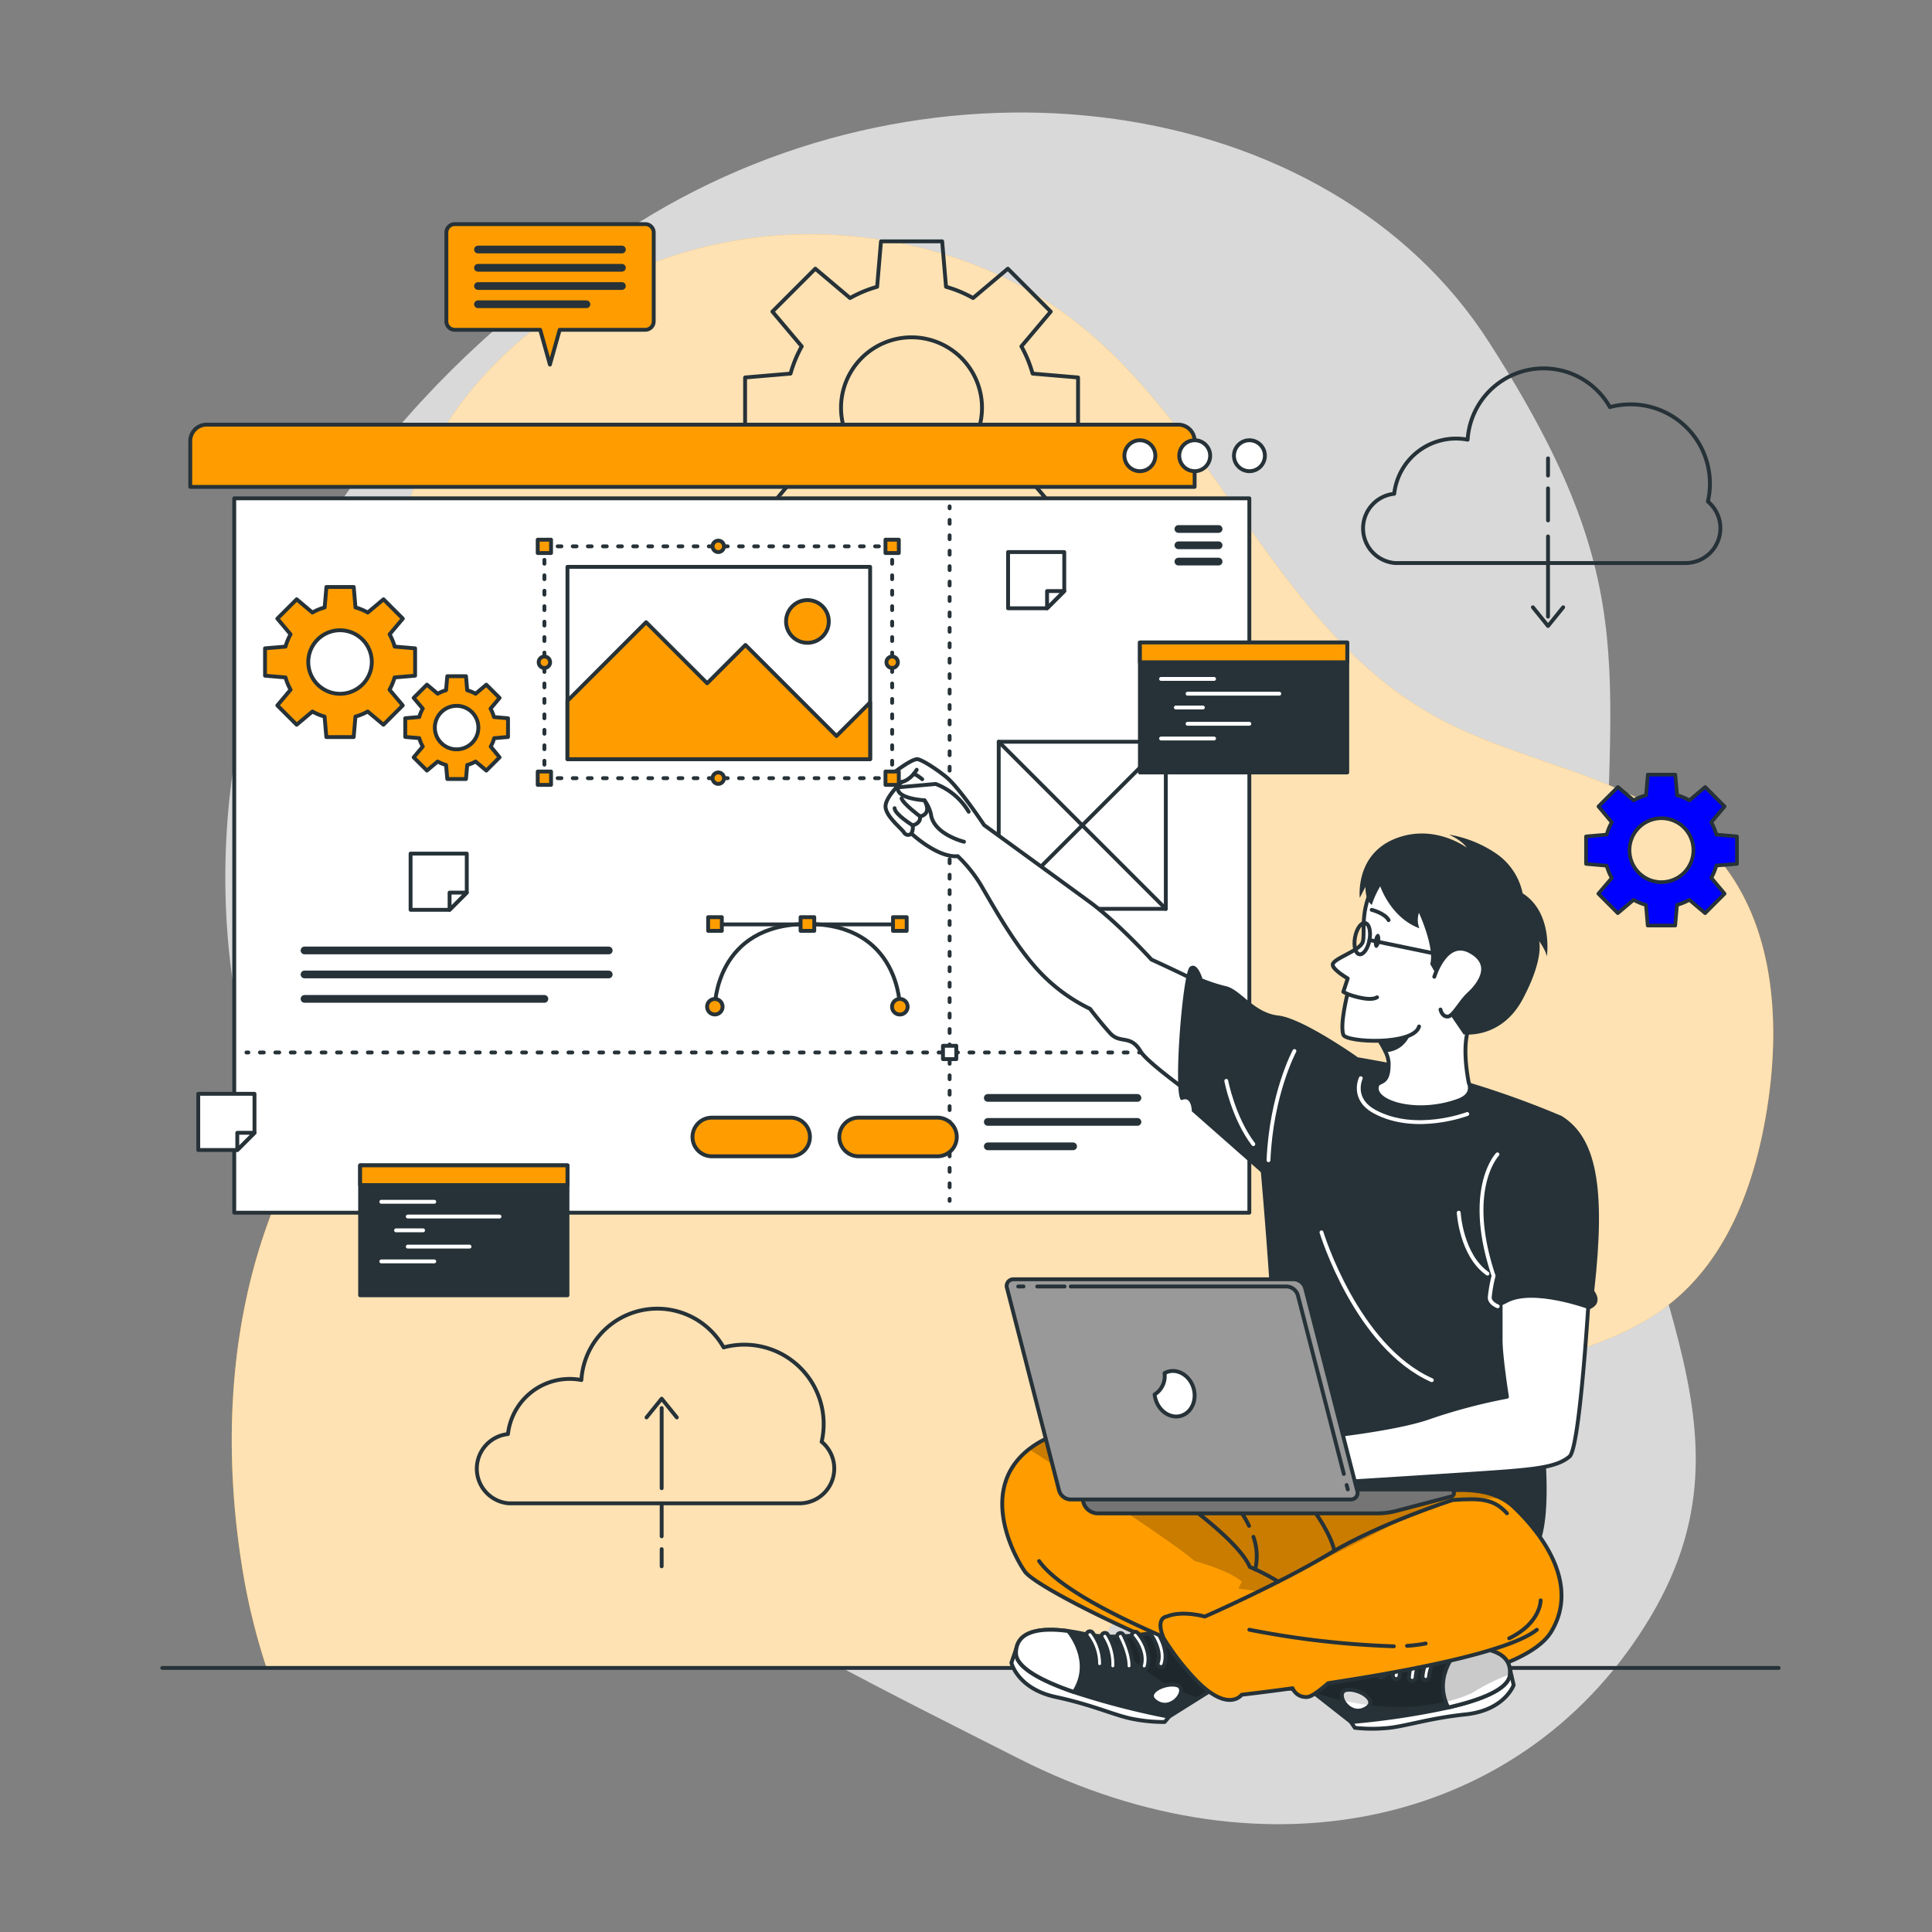 <?xml version="1.0" encoding="UTF-8" standalone="no"?>
<svg
   viewBox="0 0 500 500"
   version="1.1"
   id="svg134"
   sodipodi:docname="webdesign.svg"
   inkscape:version="1.3.2 (091e20e, 2023-11-25, custom)"
   xmlns:inkscape="http://www.inkscape.org/namespaces/inkscape"
   xmlns:sodipodi="http://sodipodi.sourceforge.net/DTD/sodipodi-0.dtd"
   xmlns="http://www.w3.org/2000/svg"
   xmlns:svg="http://www.w3.org/2000/svg">
  <rect x="0" y="0" width="500" height="500" fill="#808080" stroke="none"/>
  <sodipodi:namedview
     id="namedview134"
     pagecolor="#ffffff"
     bordercolor="#000000"
     borderopacity="0.25"
     inkscape:showpageshadow="2"
     inkscape:pageopacity="0.0"
     inkscape:pagecheckerboard="0"
     inkscape:deskcolor="#d1d1d1"
     inkscape:zoom="2.362"
     inkscape:cx="249.78831"
     inkscape:cy="250"
     inkscape:window-width="2560"
     inkscape:window-height="1377"
     inkscape:window-x="-8"
     inkscape:window-y="-8"
     inkscape:window-maximized="1"
     inkscape:current-layer="svg134" />
  <defs
     id="defs5">
    <clipPath
       id="freepik--clip-path--inject-15">
      <path
         d="M401.41,422.36c-6.77,11-41.12,16.21-59.87,15.72s-72.7-26-76.36-31.44c-3.39-5-11.72-21.57,1.12-31.58a24.88,24.88,0,0,1,3.46-2.24c8.79-4.76,67.25,10.25,67.25,10.25s3.62-2.29,4.95-2.12c4.08.52,7,3.82,15.24,6.17,5.77,1.65,21.52-4.69,31.58.76a13.88,13.88,0,0,1,3.06,2.22C401.24,399.08,408.17,411.33,401.41,422.36Z"
         style="fill:#FF9D00;stroke:#263238;stroke-linecap:round;stroke-linejoin:round"
         id="path1" />
    </clipPath>
    <clipPath
       id="freepik--clip-path-2--inject-15">
      <path
         d="M332.16,431.92l17.52,13.75a200.72,200.72,0,0,0,25.12-3.76h0c8.3-1.92,15.55-4.67,15.94-8.45.61-5.74-5.53-7.31-12.82-7.09-1.36,0-2.76.14-4.17.28-11.67,1.25-26.51-5.19-26.51-5.19Z"
         style="fill:#263238;stroke:#263238;stroke-linecap:round;stroke-linejoin:round"
         id="path2" />
    </clipPath>
    <clipPath
       id="freepik--clip-path-3--inject-15">
      <path
         d="M348.49,437.34c-3.16.51.31,7,4.59,5S351.65,436.82,348.49,437.34Z"
         style="fill:#fff;stroke:#263238;stroke-linecap:round;stroke-linejoin:round"
         id="path3" />
    </clipPath>
    <clipPath
       id="freepik--clip-path-4--inject-15">
      <path
         d="M374.8,441.9c8.3-1.92,15.55-4.67,15.94-8.45.61-5.74-5.53-7.31-12.82-7.09C377.6,426.67,370.53,433.5,374.8,441.9Z"
         style="fill:#fff;stroke:#263238;stroke-linecap:round;stroke-linejoin:round"
         id="path4" />
    </clipPath>
    <clipPath
       id="freepik--clip-path-5--inject-15">
      <path
         d="M321.39,432.45l-18.86,11.83a201.2,201.2,0,0,1-24.59-6.37h0c-8.05-2.78-15-6.28-15-10.08,0-5.78,6.27-6.69,13.5-5.71,1.35.18,2.73.43,4.12.72,11.47,2.47,26.9-2.38,26.9-2.38Z"
         style="fill:#263238;stroke:#263238;stroke-linecap:round;stroke-linejoin:round"
         id="path5" />
    </clipPath>
  </defs>
  <g
     id="freepik--background-simple--inject-15">
    <path
       d="M67.93,167.09s-27.88,72,11.3,144.5S199.11,422.39,263.7,455.14s131.66,16.8,163.53-36.84-11.84-91.93-11.9-168.42,11.45-96.74-30-161.36-143.06-78.93-219.9-31S67.93,167.09,67.93,167.09Z"
       style="fill:#fff;opacity:0.7"
       id="path6" />
    <path
       d="M69,431.66H280.19c.85-1.36,1.71-2.72,2.59-4.05,22.72-34.58,59.1-59.24,98.83-70.81,17.8-5.18,37.08-8.26,51.38-20.06,14.72-12.13,21.48-31.49,24.4-50.34,3.55-22.82,1.63-48.41-13.86-65.54-18.19-20.11-48.67-22.37-72.37-35.55-40.79-22.7-56.6-74.39-93.71-102.71C254,64.71,222.36,57.78,194,61.7c-40.19,5.57-78,32.5-89.35,72a99.64,99.64,0,0,0-3.44,35.42c1.81,23.55,6.88,47.4,2.1,70.53-5.27,25.49-21.85,47-31.76,71.09-12.34,30-14,63.6-8.77,95.58A164.67,164.67,0,0,0,69,431.66Z"
       style="fill:#FF9D00"
       id="path7" />
    <path
       d="M69,431.66H280.19c.85-1.36,1.71-2.72,2.59-4.05,22.72-34.58,59.1-59.24,98.83-70.81,17.8-5.18,37.08-8.26,51.38-20.06,14.72-12.13,21.48-31.49,24.4-50.34,3.55-22.82,1.63-48.41-13.86-65.54-18.19-20.11-48.67-22.37-72.37-35.55-40.79-22.7-56.6-74.39-93.71-102.71C254,64.71,222.36,57.78,194,61.7c-40.19,5.57-78,32.5-89.35,72a99.64,99.64,0,0,0-3.44,35.42c1.81,23.55,6.88,47.4,2.1,70.53-5.27,25.49-21.85,47-31.76,71.09-12.34,30-14,63.6-8.77,95.58A164.67,164.67,0,0,0,69,431.66Z"
       style="fill:#fff;opacity:0.7"
       id="path8" />
  </g>
  <g
     id="freepik--Graphics--inject-15">
    <path
       d="M279,113.39V97.69l-11.76-1a32.58,32.58,0,0,0-2.9-7.05l7.59-9-11.1-11.1-9,7.59a32,32,0,0,0-7-2.91l-1-11.76H228l-1,11.76a32,32,0,0,0-7,2.91l-9-7.59-11.1,11.1,7.59,9a32.58,32.58,0,0,0-2.9,7.05l-11.76,1v15.7l11.76,1a32.58,32.58,0,0,0,2.9,7l-7.59,9,11.1,11.1,9-7.59a32,32,0,0,0,7,2.91l1,11.76H243.7l1-11.76a32.31,32.31,0,0,0,7.05-2.91l9,7.59,11.1-11.1-7.59-9a32.58,32.58,0,0,0,2.9-7Zm-43.1,10.39a18.24,18.24,0,1,1,18.24-18.24A18.25,18.25,0,0,1,235.86,123.78Z"
       style="fill:none;stroke:#263238;stroke-linecap:round;stroke-linejoin:round"
       id="path9" />
    <path
       d="M442,129.8a20.53,20.53,0,0,0-25.36-24.44,19.7,19.7,0,0,0-36.82,8.43,16.08,16.08,0,0,0-19,14,9,9,0,0,0,.2,17.92h75.28A9,9,0,0,0,442,129.8Z"
       style="fill:none;stroke:#263238;stroke-linecap:round;stroke-linejoin:round"
       id="path11" />
    <line
       x1="400.63"
       y1="138.83"
       x2="400.63"
       y2="159.58"
       style="fill:none;stroke:#263238;stroke-linecap:round;stroke-linejoin:round"
       id="line11" />
    <line
       x1="400.63"
       y1="126.39"
       x2="400.63"
       y2="134.68"
       style="fill:none;stroke:#263238;stroke-linecap:round;stroke-linejoin:round"
       id="line12" />
    <line
       x1="400.63"
       y1="118.63"
       x2="400.63"
       y2="123.07"
       style="fill:none;stroke:#263238;stroke-linecap:round;stroke-linejoin:round"
       id="line13" />
    <polyline
       points="396.71 157.16 400.63 162.01 404.55 157.16"
       style="fill:none;stroke:#263238;stroke-linecap:round;stroke-linejoin:round"
       id="polyline13" />
    <path
       d="M212.64,373.15a20.54,20.54,0,0,0-25.37-24.44,19.69,19.69,0,0,0-36.81,8.44,16.27,16.27,0,0,0-3-.29,16.09,16.09,0,0,0-16,14.28,9,9,0,0,0,.19,17.92H207a9,9,0,0,0,5.67-15.91Z"
       style="fill:none;stroke:#263238;stroke-linecap:round;stroke-linejoin:round"
       id="path13" />
    <line
       x1="171.24"
       y1="385.15"
       x2="171.24"
       y2="364.41"
       style="fill:none;stroke:#263238;stroke-linecap:round;stroke-linejoin:round"
       id="line14" />
    <line
       x1="171.24"
       y1="397.6"
       x2="171.24"
       y2="389.3"
       style="fill:none;stroke:#263238;stroke-linecap:round;stroke-linejoin:round"
       id="line15" />
    <line
       x1="171.24"
       y1="405.36"
       x2="171.24"
       y2="400.92"
       style="fill:none;stroke:#263238;stroke-linecap:round;stroke-linejoin:round"
       id="line16" />
    <polyline
       points="175.16 366.83 171.24 361.98 167.32 366.83"
       style="fill:none;stroke:#263238;stroke-linecap:round;stroke-linejoin:round"
       id="polyline16" />
  </g>
  <g
     id="freepik--Floor--inject-15">
    <line
       x1="41.99"
       y1="431.66"
       x2="460.31"
       y2="431.66"
       style="fill:none;stroke:#263238;stroke-linecap:round;stroke-linejoin:round"
       id="line8" />
  </g>
  <g
     id="freepik--Window--inject-15">
    <path
       d="M53.48,109.9H304.93a4.24,4.24,0,0,1,4.24,4.24V126a0,0,0,0,1,0,0H49.24a0,0,0,0,1,0,0V114.14A4.24,4.24,0,0,1,53.48,109.9Z"
       style="fill:#FF9D00;stroke:#263238;stroke-linecap:round;stroke-linejoin:round"
       id="path16" />
    <rect
       x="60.62"
       y="128.97"
       width="262.71"
       height="184.87"
       style="fill:#fff;stroke:#263238;stroke-linecap:round;stroke-linejoin:round"
       id="rect16" />
    <path
       d="M327.35,117.94a4,4,0,1,1-4-4A4,4,0,0,1,327.35,117.94Z"
       style="fill:#fff;stroke:#263238;stroke-linecap:round;stroke-linejoin:round"
       id="path17" />
    <path
       d="M313.19,117.94a4,4,0,1,1-4-4A4,4,0,0,1,313.19,117.94Z"
       style="fill:#fff;stroke:#263238;stroke-linecap:round;stroke-linejoin:round"
       id="path18" />
    <path
       d="M299,117.94a4,4,0,1,1-4-4A4,4,0,0,1,299,117.94Z"
       style="fill:#fff;stroke:#263238;stroke-linecap:round;stroke-linejoin:round"
       id="path19" />
    <line
       x1="315.37"
       y1="136.9"
       x2="304.97"
       y2="136.9"
       style="fill:none;stroke:#263238;stroke-linecap:round;stroke-linejoin:round;stroke-width:2px"
       id="line19" />
    <line
       x1="315.37"
       y1="141.12"
       x2="304.97"
       y2="141.12"
       style="fill:none;stroke:#263238;stroke-linecap:round;stroke-linejoin:round;stroke-width:2px"
       id="line20" />
    <line
       x1="315.37"
       y1="145.34"
       x2="304.97"
       y2="145.34"
       style="fill:none;stroke:#263238;stroke-linecap:round;stroke-linejoin:round;stroke-width:2px"
       id="line21" />
    <line
       x1="78.81"
       y1="245.98"
       x2="157.54"
       y2="245.98"
       style="fill:none;stroke:#263238;stroke-linecap:round;stroke-linejoin:round;stroke-width:2px"
       id="line22" />
    <line
       x1="78.81"
       y1="252.19"
       x2="157.54"
       y2="252.19"
       style="fill:none;stroke:#263238;stroke-linecap:round;stroke-linejoin:round;stroke-width:2px"
       id="line23" />
    <line
       x1="78.81"
       y1="258.51"
       x2="140.89"
       y2="258.51"
       style="fill:none;stroke:#263238;stroke-linecap:round;stroke-linejoin:round;stroke-width:2px"
       id="line24" />
    <line
       x1="245.76"
       y1="131.05"
       x2="245.76"
       y2="131.55"
       style="fill:none;stroke:#263238;stroke-linecap:round;stroke-linejoin:round"
       id="line25" />
    <line
       x1="245.76"
       y1="134.55"
       x2="245.76"
       y2="308.78"
       style="fill:none;stroke:#263238;stroke-linecap:round;stroke-linejoin:round;stroke-dasharray:0.998,2.995"
       id="line26" />
    <line
       x1="245.76"
       y1="310.28"
       x2="245.76"
       y2="310.78"
       style="fill:none;stroke:#263238;stroke-linecap:round;stroke-linejoin:round"
       id="line27" />
    <line
       x1="63.78"
       y1="272.38"
       x2="64.28"
       y2="272.38"
       style="fill:none;stroke:#263238;stroke-linecap:round;stroke-linejoin:round"
       id="line28" />
    <line
       x1="67.27"
       y1="272.38"
       x2="317.31"
       y2="272.38"
       style="fill:none;stroke:#263238;stroke-linecap:round;stroke-linejoin:round;stroke-dasharray:0.998,2.994"
       id="line29" />
    <line
       x1="318.81"
       y1="272.38"
       x2="319.31"
       y2="272.38"
       style="fill:none;stroke:#263238;stroke-linecap:round;stroke-linejoin:round"
       id="line30" />
    <rect
       x="244.04"
       y="270.65"
       width="3.45"
       height="3.45"
       style="fill:#fff;stroke:#263238;stroke-linecap:round;stroke-linejoin:round"
       id="rect30" />
    <line
       x1="231.99"
       y1="239.24"
       x2="185.93"
       y2="239.24"
       style="fill:none;stroke:#263238;stroke-linecap:round;stroke-linejoin:round"
       id="line31" />
    <path
       d="M232.88,260.54s0-21.41-23.92-21.41S185,260.54,185,260.54"
       style="fill:none;stroke:#263238;stroke-linecap:round;stroke-linejoin:round"
       id="path31" />
    <circle
       cx="232.88"
       cy="260.54"
       r="2.02"
       style="fill:#FF9D00;stroke:#263238;stroke-linecap:round;stroke-linejoin:round"
       id="circle31" />
    <path
       d="M183,260.54a2,2,0,1,1,2,2A2,2,0,0,1,183,260.54Z"
       style="fill:#FF9D00;stroke:#263238;stroke-linecap:round;stroke-linejoin:round"
       id="path32" />
    <rect
       x="231.11"
       y="237.36"
       width="3.54"
       height="3.54"
       transform="translate(465.76 478.26) rotate(180)"
       style="fill:#FF9D00;stroke:#263238;stroke-linecap:round;stroke-linejoin:round"
       id="rect32" />
    <rect
       x="207.19"
       y="237.36"
       width="3.54"
       height="3.54"
       transform="translate(417.92 478.26) rotate(180)"
       style="fill:#FF9D00;stroke:#263238;stroke-linecap:round;stroke-linejoin:round"
       id="rect33" />
    <rect
       x="183.27"
       y="237.36"
       width="3.54"
       height="3.54"
       transform="translate(370.08 478.26) rotate(180)"
       style="fill:#FF9D00;stroke:#263238;stroke-linecap:round;stroke-linejoin:round"
       id="rect34" />
    <path
       d="M107.43,174.87v-7.08l-5.29-.45a15.09,15.09,0,0,0-1.31-3.18l3.42-4.06-5-5-4.07,3.42A14.22,14.22,0,0,0,92,157.21l-.46-5.3H84.48l-.46,5.3a14,14,0,0,0-3.17,1.31l-4.07-3.42-5,5,3.42,4.06a14.58,14.58,0,0,0-1.31,3.18l-5.3.45v7.08l5.3.45a14.78,14.78,0,0,0,1.31,3.18l-3.42,4.06,5,5,4.07-3.42A14,14,0,0,0,84,185.45l.46,5.3h7.07l.46-5.3a14.22,14.22,0,0,0,3.17-1.31l4.07,3.42,5-5-3.42-4.06a15.31,15.31,0,0,0,1.31-3.18ZM88,179.55a8.22,8.22,0,1,1,8.22-8.22A8.22,8.22,0,0,1,88,179.55Z"
       style="fill:#FF9D00;stroke:#263238;stroke-linecap:round;stroke-linejoin:round"
       id="path34" />
    <path
       d="M131.47,190.73v-4.84l-3.63-.32a9.81,9.81,0,0,0-.89-2.17l2.34-2.78-3.43-3.42-2.78,2.34a10.34,10.34,0,0,0-2.17-.9L120.6,175h-4.84l-.32,3.63a10.34,10.34,0,0,0-2.17.9l-2.78-2.34-3.43,3.42,2.35,2.78a9.38,9.38,0,0,0-.9,2.17l-3.63.32v4.84l3.63.31a9.2,9.2,0,0,0,.9,2.17L107.06,196l3.43,3.42,2.78-2.34a10.34,10.34,0,0,0,2.17.9l.32,3.62h4.84l.31-3.62a10.34,10.34,0,0,0,2.17-.9l2.78,2.34,3.43-3.42L127,193.21a9.61,9.61,0,0,0,.89-2.17Zm-13.29,3.2a5.63,5.63,0,1,1,5.62-5.62A5.63,5.63,0,0,1,118.18,193.93Z"
       style="fill:#FF9D00;stroke:#263238;stroke-linecap:round;stroke-linejoin:round"
       id="path35" />
    <line
       x1="255.64"
       y1="284.14"
       x2="294.37"
       y2="284.14"
       style="fill:none;stroke:#263238;stroke-linecap:round;stroke-linejoin:round;stroke-width:2px"
       id="line35" />
    <line
       x1="255.64"
       y1="290.35"
       x2="294.37"
       y2="290.35"
       style="fill:none;stroke:#263238;stroke-linecap:round;stroke-linejoin:round;stroke-width:2px"
       id="line36" />
    <line
       x1="255.64"
       y1="296.67"
       x2="277.72"
       y2="296.67"
       style="fill:none;stroke:#263238;stroke-linecap:round;stroke-linejoin:round;stroke-width:2px"
       id="line37" />
    <path
       d="M204.61,299.25H184.22a5,5,0,0,1-5-5h0a5,5,0,0,1,5-5h20.39a5,5,0,0,1,5,5h0A5,5,0,0,1,204.61,299.25Z"
       style="fill:#FF9D00;stroke:#263238;stroke-linecap:round;stroke-linejoin:round"
       id="path37" />
    <path
       d="M242.61,299.25H222.22a5,5,0,0,1-5-5h0a5,5,0,0,1,5-5h20.39a5,5,0,0,1,5,5h0A5,5,0,0,1,242.61,299.25Z"
       style="fill:#FF9D00;stroke:#263238;stroke-linecap:round;stroke-linejoin:round"
       id="path38" />
    <rect
       x="258.47"
       y="191.97"
       width="43.24"
       height="43.24"
       style="fill:#fff;stroke:#263238;stroke-linecap:round;stroke-linejoin:round"
       id="rect38" />
    <line
       x1="258.47"
       y1="191.97"
       x2="301.71"
       y2="235.21"
       style="fill:#fff;stroke:#263238;stroke-linecap:round;stroke-linejoin:round"
       id="line38" />
    <line
       x1="301.71"
       y1="191.97"
       x2="258.47"
       y2="235.21"
       style="fill:#fff;stroke:#263238;stroke-linecap:round;stroke-linejoin:round"
       id="line39" />
    <polygon
       points="275.43 142.88 275.43 152.97 270.98 157.42 260.89 157.42 260.89 142.88 275.43 142.88"
       style="fill:#fff;stroke:#263238;stroke-linecap:round;stroke-linejoin:round"
       id="polygon39" />
    <polygon
       points="275.43 152.97 270.98 157.42 270.98 152.97 275.43 152.97"
       style="fill:#fff;stroke:#263238;stroke-linecap:round;stroke-linejoin:round"
       id="polygon40" />
    <polygon
       points="120.8 220.91 120.8 231 116.35 235.46 106.26 235.46 106.26 220.91 120.8 220.91"
       style="fill:#fff;stroke:#263238;stroke-linecap:round;stroke-linejoin:round"
       id="polygon41" />
    <polygon
       points="120.8 231 116.35 235.46 116.35 231 120.8 231"
       style="fill:#fff;stroke:#263238;stroke-linecap:round;stroke-linejoin:round"
       id="polygon42" />
    <polygon
       points="65.86 283.08 65.86 293.17 61.41 297.62 51.31 297.62 51.31 283.08 65.86 283.08"
       style="fill:#fff;stroke:#263238;stroke-linecap:round;stroke-linejoin:round"
       id="polygon43" />
    <polygon
       points="65.86 293.17 61.41 297.62 61.41 293.17 65.86 293.17"
       style="fill:#fff;stroke:#263238;stroke-linecap:round;stroke-linejoin:round"
       id="polygon44" />
  </g>
  <g
     id="freepik--Screens--inject-15">
    <rect
       x="295.01"
       y="166.28"
       width="53.66"
       height="33.63"
       style="fill:#263238;stroke:#263238;stroke-linecap:round;stroke-linejoin:round"
       id="rect44" />
    <rect
       x="295.01"
       y="166.28"
       width="53.66"
       height="5.11"
       style="fill:#FF9D00;stroke:#263238;stroke-linecap:round;stroke-linejoin:round"
       id="rect45" />
    <line
       x1="300.48"
       y1="175.7"
       x2="314.2"
       y2="175.7"
       style="fill:none;stroke:#fff;stroke-linecap:round;stroke-linejoin:round"
       id="line45" />
    <line
       x1="307.34"
       y1="179.53"
       x2="331.08"
       y2="179.53"
       style="fill:none;stroke:#fff;stroke-linecap:round;stroke-linejoin:round"
       id="line46" />
    <line
       x1="304.31"
       y1="183.1"
       x2="311.3"
       y2="183.1"
       style="fill:none;stroke:#fff;stroke-linecap:round;stroke-linejoin:round"
       id="line47" />
    <line
       x1="307.34"
       y1="187.31"
       x2="323.33"
       y2="187.31"
       style="fill:none;stroke:#fff;stroke-linecap:round;stroke-linejoin:round"
       id="line48" />
    <line
       x1="300.48"
       y1="191.13"
       x2="314.2"
       y2="191.13"
       style="fill:none;stroke:#fff;stroke-linecap:round;stroke-linejoin:round"
       id="line49" />
    <rect
       x="93.2"
       y="301.59"
       width="53.66"
       height="33.63"
       style="fill:#263238;stroke:#263238;stroke-linecap:round;stroke-linejoin:round"
       id="rect49" />
    <rect
       x="93.2"
       y="301.59"
       width="53.66"
       height="5.11"
       style="fill:#FF9D00;stroke:#263238;stroke-linecap:round;stroke-linejoin:round"
       id="rect50" />
    <line
       x1="98.68"
       y1="311.02"
       x2="112.39"
       y2="311.02"
       style="fill:none;stroke:#fff;stroke-linecap:round;stroke-linejoin:round"
       id="line50" />
    <line
       x1="105.53"
       y1="314.84"
       x2="129.27"
       y2="314.84"
       style="fill:none;stroke:#fff;stroke-linecap:round;stroke-linejoin:round"
       id="line51" />
    <line
       x1="102.5"
       y1="318.41"
       x2="109.49"
       y2="318.41"
       style="fill:none;stroke:#fff;stroke-linecap:round;stroke-linejoin:round"
       id="line52" />
    <line
       x1="105.53"
       y1="322.62"
       x2="121.52"
       y2="322.62"
       style="fill:none;stroke:#fff;stroke-linecap:round;stroke-linejoin:round"
       id="line53" />
    <line
       x1="98.68"
       y1="326.45"
       x2="112.39"
       y2="326.45"
       style="fill:none;stroke:#fff;stroke-linecap:round;stroke-linejoin:round"
       id="line54" />
  </g>
  <g
     id="freepik--speech-bubble--inject-15">
    <path
       d="M167,58h-49.3a2.19,2.19,0,0,0-2.18,2.18v23a2.18,2.18,0,0,0,2.18,2.17H139.8l2.52,9,2.53-9H167a2.18,2.18,0,0,0,2.18-2.17v-23A2.19,2.19,0,0,0,167,58Z"
       style="fill:#FF9D00;stroke:#263238;stroke-linecap:round;stroke-linejoin:round"
       id="path54" />
    <line
       x1="123.7"
       y1="64.58"
       x2="160.95"
       y2="64.58"
       style="fill:none;stroke:#263238;stroke-linecap:round;stroke-linejoin:round;stroke-width:2px"
       id="line55" />
    <line
       x1="123.7"
       y1="69.3"
       x2="160.95"
       y2="69.3"
       style="fill:none;stroke:#263238;stroke-linecap:round;stroke-linejoin:round;stroke-width:2px"
       id="line56" />
    <line
       x1="123.7"
       y1="74.02"
       x2="160.95"
       y2="74.02"
       style="fill:none;stroke:#263238;stroke-linecap:round;stroke-linejoin:round;stroke-width:2px"
       id="line57" />
    <line
       x1="123.7"
       y1="78.74"
       x2="151.77"
       y2="78.74"
       style="fill:none;stroke:#263238;stroke-linecap:round;stroke-linejoin:round;stroke-width:2px"
       id="line58" />
  </g>
  <g
     id="freepik--Character--inject-15">
    <path
       d="M247.87,221.58c-5.29.45-12-5.87-12-5.87a1.19,1.19,0,0,1-1.89-.24c-.86-1.24-4.59-4.11-4.8-6.59s4.19-6.5,4.19-6.5c-3.39.92-3.75-1.07-3.75-1.07s5.71-4.71,7.71-4.84c.78-.05,4.18,1.91,7.47,4.55,3.44,2.77,9.9,12.52,9.9,12.52s21.85,15.87,27.37,19.93c7.29,5.36,15.93,14.87,15.93,14.87s29,13.08,37,20.27l-10.82,25.62s-26.37-17.67-29-22.15-5.27-1.79-7.91-4.72-5.17-6.28-5.17-6.28A44.58,44.58,0,0,1,269.51,252c-6.16-6.33-11.59-16-15-21.82A36,36,0,0,0,247.87,221.58Z"
       style="fill:#fff;stroke:#263238;stroke-linecap:round;stroke-linejoin:round"
       id="path58" />
    <path
       d="M249.48,217.84s-7.87-1.91-8.55-7.1a9.55,9.55,0,0,0-1.69-3.63s-7.34-.36-6.88-3.35l9.8-.87a17.06,17.06,0,0,1,8.53,7.18"
       style="fill:#fff;stroke:#263238;stroke-linecap:round;stroke-linejoin:round"
       id="path59" />
    <path
       d="M235.86,215.71a3.22,3.22,0,0,0,.33-2.12s2.16-.4,1.92-2.31c0,0,3.2-.39,1.13-4.17"
       style="fill:none;stroke:#263238;stroke-linecap:round;stroke-linejoin:round"
       id="path60" />
    <path
       d="M238.11,211.28s-4.31-3.19-4.79-4.65"
       style="fill:none;stroke:#263238;stroke-linecap:round;stroke-linejoin:round"
       id="path61" />
    <path
       d="M236.19,213.59s-4.59-2.8-4.67-4.43"
       style="fill:none;stroke:#263238;stroke-linecap:round;stroke-linejoin:round"
       id="path62" />
    <path
       d="M237.24,199.21s-1.46,2.62-3.88,3.17"
       style="fill:none;stroke:#263238;stroke-linecap:round;stroke-linejoin:round"
       id="path63" />
    <path
       d="M236.51,200.23a12.55,12.55,0,0,1,2.16,1.43"
       style="fill:none;stroke:#263238;stroke-linecap:round;stroke-linejoin:round"
       id="path64" />
    <path
       d="M404.12,288.8a236.19,236.19,0,0,0-34.91-11.66c-17.56-4.11-46-7.78-46-7.78s7.82,79.8,5.76,84.6-14.42,20.92-14.42,20.92,66.89,26.08,78.55,28.3,5.58-38.25,5.58-38.25S411,313.49,404.12,288.8Z"
       style="fill:#263238"
       id="path65" />
    <path
       d="M380.11,280.23s1.59,3-2.59,4.57c-10.83,4-22.37.47-21.14-3.77.47-1.62,3.15,0,3-6a7.37,7.37,0,0,0-.73-2.66,27.47,27.47,0,0,0-2.75-4.61,57.26,57.26,0,0,0-3.71-4.63s17.19-11,29.94,0C382.11,263.08,377.37,265.48,380.11,280.23Z"
       style="fill:#fff;stroke:#263238;stroke-linecap:round;stroke-linejoin:round"
       id="path66" />
    <path
       d="M401.41,422.36c-6.77,11-41.12,16.21-59.87,15.72s-72.7-26-76.36-31.44c-3.39-5-11.72-21.57,1.12-31.58a24.88,24.88,0,0,1,3.46-2.24c8.79-4.76,67.25,10.25,67.25,10.25s3.62-2.29,4.95-2.12c4.08.52,7,3.82,15.24,6.17,5.77,1.65,21.52-4.69,31.58.76a13.88,13.88,0,0,1,3.06,2.22C401.24,399.08,408.17,411.33,401.41,422.36Z"
       style="fill:#FF9D00"
       id="path67" />
    <g
       style="clip-path:url(#freepik--clip-path--inject-15)"
       clip-path="url(#freepik--clip-path--inject-15)"
       id="g68">
      <path
         d="M388.78,387.88c-10.31-.69-19.5,1.47-25.92,5.26-7.61,4.5-43.55,21.81-43.55,21.81.08-1.86,2.08-5.61,2.08-5.61-3.38-3-12.22-5.35-12.22-5.35-6.85-5.85-34-23.3-42.87-28.93a24.88,24.88,0,0,1,3.46-2.24c8.79-4.76,67.25,10.25,67.25,10.25s3.62-2.29,4.95-2.12c4.08.52,7,3.82,15.24,6.17C363,388.77,378.72,382.43,388.78,387.88Z"
         style="fill-opacity:0.7;opacity:0.3"
         id="path68" />
    </g>
    <path
       d="M401.41,422.36c-6.77,11-41.12,16.21-59.87,15.72s-72.7-26-76.36-31.44c-3.39-5-11.72-21.57,1.12-31.58a24.88,24.88,0,0,1,3.46-2.24c8.79-4.76,67.25,10.25,67.25,10.25s3.62-2.29,4.95-2.12c4.08.52,7,3.82,15.24,6.17,5.77,1.65,21.52-4.69,31.58.76a13.88,13.88,0,0,1,3.06,2.22C401.24,399.08,408.17,411.33,401.41,422.36Z"
       style="fill:none;stroke:#263238;stroke-linecap:round;stroke-linejoin:round"
       id="path69" />
    <path
       d="M390.87,432.32l.86,3.77s-2.3,6.52-12.41,7.59-16.1,3.3-21,3.59a40.82,40.82,0,0,1-7.69-.12l-1-1.48Z"
       style="fill:#fff;stroke:#263238;stroke-linecap:round;stroke-linejoin:round"
       id="path70" />
    <path
       d="M332.16,431.92l17.52,13.75a200.72,200.72,0,0,0,25.12-3.76h0c8.3-1.92,15.55-4.67,15.94-8.45.61-5.74-5.53-7.31-12.82-7.09-1.36,0-2.76.14-4.17.28-11.67,1.25-26.51-5.19-26.51-5.19Z"
       style="fill:#263238"
       id="path71" />
    <g
       style="clip-path:url(#freepik--clip-path-2--inject-15)"
       clip-path="url(#freepik--clip-path-2--inject-15)"
       id="g72">
      <path
         d="M390.75,433.32a53.46,53.46,0,0,0-9.74,4.8s-16.27,8.37-41.28-.25l-7.57-5.95,15.08-10.47s14.83,6.45,26.51,5.19c1.41-.15,2.81-.25,4.17-.28C385.16,426.14,391.25,427.68,390.75,433.32Z"
         style="fill-opacity:0.7;opacity:0.3"
         id="path72" />
    </g>
    <path
       d="M332.16,431.92l17.52,13.75a200.72,200.72,0,0,0,25.12-3.76h0c8.3-1.92,15.55-4.67,15.94-8.45.61-5.74-5.53-7.31-12.82-7.09-1.36,0-2.76.14-4.17.28-11.67,1.25-26.51-5.19-26.51-5.19Z"
       style="fill:none;stroke:#263238;stroke-linecap:round;stroke-linejoin:round"
       id="path73" />
    <path
       d="M348.49,437.34c-3.16.51.31,7,4.59,5S351.65,436.82,348.49,437.34Z"
       style="fill:#fff"
       id="path74" />
    <g
       style="clip-path:url(#freepik--clip-path-3--inject-15)"
       clip-path="url(#freepik--clip-path-3--inject-15)"
       id="g75">
      <path
         d="M354.42,441.31a66.94,66.94,0,0,1-6.81-1.19c-.6-1.27-.46-2.57.88-2.78C351.14,436.9,355.6,439.35,354.42,441.31Z"
         style="fill-opacity:0.7;opacity:0.2"
         id="path75" />
    </g>
    <path
       d="M348.49,437.34c-3.16.51.31,7,4.59,5S351.65,436.82,348.49,437.34Z"
       style="fill:none;stroke:#263238;stroke-linecap:round;stroke-linejoin:round"
       id="path76" />
    <path
       d="M374.8,441.9c8.3-1.92,15.55-4.67,15.94-8.45.61-5.74-5.53-7.31-12.82-7.09C377.6,426.67,370.53,433.5,374.8,441.9Z"
       style="fill:#fff"
       id="path77" />
    <g
       style="clip-path:url(#freepik--clip-path-4--inject-15)"
       clip-path="url(#freepik--clip-path-4--inject-15)"
       id="g78">
      <path
         d="M390.75,433.32a53.46,53.46,0,0,0-9.74,4.8,32.78,32.78,0,0,1-6.85,2.29c-2.8-7.7,3.46-13.76,3.76-14.05C385.16,426.14,391.25,427.68,390.75,433.32Z"
         style="fill-opacity:0.7;opacity:0.3"
         id="path78" />
    </g>
    <path
       d="M374.8,441.9c8.3-1.92,15.55-4.67,15.94-8.45.61-5.74-5.53-7.31-12.82-7.09C377.6,426.67,370.53,433.5,374.8,441.9Z"
       style="fill:none;stroke:#263238;stroke-linecap:round;stroke-linejoin:round"
       id="path79" />
    <path
       d="M368.88,434.77h.05a.86.86,0,0,0,.9-.83,11.78,11.78,0,0,1,3-6.59.86.86,0,0,0,0-1.22.87.87,0,0,0-1.22,0,13.36,13.36,0,0,0-3.47,7.71A.86.86,0,0,0,368.88,434.77Z"
       style="fill:#fff;stroke:#263238;stroke-linecap:round;stroke-linejoin:round"
       id="path80" />
    <path
       d="M365.41,435h.07a.86.86,0,0,0,.88-.85,12.84,12.84,0,0,1,2.66-6.86.87.87,0,1,0-1.34-1.1,14.48,14.48,0,0,0-3.05,7.92A.86.86,0,0,0,365.41,435Z"
       style="fill:#fff;stroke:#263238;stroke-linecap:round;stroke-linejoin:round"
       id="path81" />
    <path
       d="M361.26,434.54h0a.86.86,0,0,0,.94-.78c.27-3,2.85-6.93,2.88-7a.88.88,0,0,0-.24-1.21.87.87,0,0,0-1.2.24c-.12.17-2.86,4.29-3.17,7.77A.87.87,0,0,0,361.26,434.54Z"
       style="fill:#fff;stroke:#263238;stroke-linecap:round;stroke-linejoin:round"
       id="path82" />
    <path
       d="M357.34,434.13a.91.91,0,0,0,.23,0,.86.86,0,0,0,.71-1c-.61-3.68,2.81-6.83,2.84-6.86A.87.87,0,0,0,360,425c-.17.15-4.16,3.81-3.39,8.44A.88.88,0,0,0,357.34,434.13Z"
       style="fill:#fff;stroke:#263238;stroke-linecap:round;stroke-linejoin:round"
       id="path83" />
    <path
       d="M353.08,433.1a.88.88,0,0,0,.28,0,.87.87,0,0,0,.65-1c-.75-3.28,2.48-7,2.52-7a.87.87,0,0,0-.08-1.22.86.86,0,0,0-1.22.07c-.16.18-3.86,4.41-2.91,8.57A.86.86,0,0,0,353.08,433.1Z"
       style="fill:#fff;stroke:#263238;stroke-linecap:round;stroke-linejoin:round"
       id="path84" />
    <path
       d="M263,426.68l-1.25,3.66s1.6,6.73,11.54,8.85,15.66,5,20.46,5.78a41.19,41.19,0,0,0,7.66.68l1.15-1.37Z"
       style="fill:#fff;stroke:#263238;stroke-linecap:round;stroke-linejoin:round"
       id="path85" />
    <path
       d="M321.39,432.45l-18.86,11.83a201.2,201.2,0,0,1-24.59-6.37h0c-8.05-2.78-15-6.28-15-10.08,0-5.78,6.27-6.69,13.5-5.71,1.35.18,2.73.43,4.12.72,11.47,2.47,26.9-2.38,26.9-2.38Z"
       style="fill:#263238"
       id="path86" />
    <g
       style="clip-path:url(#freepik--clip-path-5--inject-15)"
       clip-path="url(#freepik--clip-path-5--inject-15)"
       id="g87">
      <path
         d="M321.39,432.45l-11.09,7a44.86,44.86,0,0,1-22.54-15.87,75.09,75.09,0,0,0,19.73-3.09Z"
         style="fill-opacity:0.7;opacity:0.3"
         id="path87" />
    </g>
    <path
       d="M321.39,432.45l-18.86,11.83a201.2,201.2,0,0,1-24.59-6.37h0c-8.05-2.78-15-6.28-15-10.08,0-5.78,6.27-6.69,13.5-5.71,1.35.18,2.73.43,4.12.72,11.47,2.47,26.9-2.38,26.9-2.38Z"
       style="fill:none;stroke:#263238;stroke-linecap:round;stroke-linejoin:round"
       id="path88" />
    <path
       d="M277.94,437.9c-8.05-2.78-15-6.28-15-10.08,0-5.78,6.27-6.69,13.5-5.71C276.76,422.45,283.07,430,277.94,437.9Z"
       style="fill:#fff;stroke:#263238;stroke-linecap:round;stroke-linejoin:round"
       id="path89" />
    <path
       d="M284.58,431.43h-.05a.88.88,0,0,1-.82-.92,11.73,11.73,0,0,0-2.27-6.86.87.87,0,1,1,1.36-1.07,13.27,13.27,0,0,1,2.64,8A.86.86,0,0,1,284.58,431.43Z"
       style="fill:#fff;stroke:#263238;stroke-linecap:round;stroke-linejoin:round"
       id="path90" />
    <path
       d="M288,432h-.08a.87.87,0,0,1-.79-.94,12.77,12.77,0,0,0-1.91-7.09.87.87,0,1,1,1.44-1,14.33,14.33,0,0,1,2.2,8.2A.87.87,0,0,1,288,432Z"
       style="fill:#fff;stroke:#263238;stroke-linecap:round;stroke-linejoin:round"
       id="path91" />
    <path
       d="M292.18,432h0a.88.88,0,0,1-.86-.88c.06-3.05-2.1-7.18-2.13-7.22a.88.88,0,0,1,.37-1.18.87.87,0,0,1,1.17.37c.1.18,2.39,4.56,2.33,8.06A.87.87,0,0,1,292.18,432Z"
       style="fill:#fff;stroke:#263238;stroke-linecap:round;stroke-linejoin:round"
       id="path92" />
    <path
       d="M296.12,432l-.23,0a.87.87,0,0,1-.6-1.07c1-3.59-2.07-7.09-2.1-7.12a.87.87,0,1,1,1.29-1.16c.15.17,3.74,4.23,2.48,8.75A.88.88,0,0,1,296.12,432Z"
       style="fill:#fff;stroke:#263238;stroke-linecap:round;stroke-linejoin:round"
       id="path93" />
    <path
       d="M300.47,431.43a.66.66,0,0,1-.28-.05.85.85,0,0,1-.54-1.1c1.09-3.18-1.74-7.21-1.76-7.25a.87.87,0,1,1,1.41-1c.14.19,3.37,4.79,2,8.83A.88.88,0,0,1,300.47,431.43Z"
       style="fill:#fff;stroke:#263238;stroke-linecap:round;stroke-linejoin:round"
       id="path94" />
    <path
       d="M304.58,436.12c3.09.85-1,6.9-5.09,4.5S301.5,435.28,304.58,436.12Z"
       style="fill:#fff;stroke:#263238;stroke-linecap:round;stroke-linejoin:round"
       id="path95" />
    <path
       d="M268.92,404c4.63,6.49,18.36,13.66,32,19.57a64.23,64.23,0,0,0,8.58,11.21c8.42,8.66,11.85,3.81,11.85,3.81s5.32-.6,13.17-1.67a3.75,3.75,0,0,0,4,2.23c1-.16,3-1.62,5.21-3.55,19.83-3,46.74-8,54-13.82"
       style="fill:#FF9D00;stroke:#263238;stroke-linecap:round;stroke-linejoin:round"
       id="path96" />
    <path
       d="M390,391.64c-3.43-3.77-6.86-3.94-14.06-3.43,0,0-18.79,6-31.9,13.89s-32.23,16.26-32.23,16.26-5.83-1.69-9.89,0c0,0-2.85.22-.94,5.2"
       style="fill:none;stroke:#263238;stroke-linecap:round;stroke-linejoin:round"
       id="path97" />
    <path
       d="M398.72,414.17s.1,5.81-8.14,9.83"
       style="fill:none;stroke:#263238;stroke-linecap:round;stroke-linejoin:round"
       id="path98" />
    <path
       d="M307.84,389.93s13,9.4,15.61,15.6a53.53,53.53,0,0,1,7.38,3.81"
       style="fill:none;stroke:#263238;stroke-linecap:round;stroke-linejoin:round"
       id="path99" />
    <path 
       d="M324.39,397.74a15,15,0,0,1,.46,8.41"
       style="fill:none;stroke:#263238;stroke-linecap:round;stroke-linejoin:round"
       id="path100" />
    <path
       d="M321.39,391.64a22.74,22.74,0,0,1,1.86,3.25"
       style="fill:none;stroke:#263238;stroke-linecap:round;stroke-linejoin:round"
       id="path101" />
    <path
       d="M339.91,390.78s4.35,5.82,5.43,10.54"
       style="fill:none;stroke:#263238;stroke-linecap:round;stroke-linejoin:round"
       id="path102" />
    <path
       d="M364.14,425.94a37.33,37.33,0,0,0,4.82-.6"
       style="fill:none;stroke:#263238;stroke-linecap:round;stroke-linejoin:round"
       id="path103" />
    <path
       d="M323.33,421.77a231.67,231.67,0,0,0,37.39,4.29"
       style="fill:none;stroke:#263238;stroke-linecap:round;stroke-linejoin:round"
       id="path104" />
    <path
       d="M411.32,333.59s-2.35,41-5.12,43.35-7.14,3.08-15.41,3.77-44.85,2.93-44.85,2.93L342,371.89s19.45-2,28.08-5.15A144.73,144.73,0,0,1,390,361.48s-1.64-10.31-1.64-14.75V325.85"
       style="fill:#fff;stroke:#263238;stroke-linecap:round;stroke-linejoin:round"
       id="path105" />
    <path
       d="M404.12,288.8c8.91,5.49,11.54,18.18,8.46,45.27,0,0,2.63,3.2-1.26,4.8,0,0-14.57-5.45-21.34-1.69s-5-5.19-5-5.19-2.79-24.92,3.38-29.43"
       style="fill:#263238"
       id="path106" />
    <path
       d="M387.54,298.75s-8.57,8.91-1,31.43a36.74,36.74,0,0,0-1,5.6c0,1.51,2.07,2.29,2.07,2.29"
       style="fill:none;stroke:#fff;stroke-linecap:round;stroke-linejoin:round"
       id="path107" />
    <path
       d="M377.52,313.84s.62,11,7.44,15.77"
       style="fill:none;stroke:#fff;stroke-linecap:round;stroke-linejoin:round"
       id="path108" />
    <path
       d="M379.72,288.3s-13.29,5.09-23.86-.55c-6.27-3.34-3.69-8.71-3.69-8.71"
       style="fill:none;stroke:#fff;stroke-linecap:round;stroke-linejoin:round"
       id="path109" />
    <path
       d="M284.15,391.66h72.34a18.85,18.85,0,0,0,4.84-.63l14.27-3.74a.92.92,0,0,0,.69-.89h0a.93.93,0,0,0-.93-.93h-94.2a.93.93,0,0,0-.92.93v1.35A3.91,3.91,0,0,0,284.15,391.66Z"
       style="fill:#757575;stroke:#263238;stroke-linecap:round;stroke-linejoin:round"
       id="path110" />
    <path
       d="M277,388.06h72.54a1.72,1.72,0,0,0,1.69-2.32l-13.45-52.33a3.2,3.2,0,0,0-2.9-2.33H262.32a1.73,1.73,0,0,0-1.69,2.33l13.46,52.33A3.18,3.18,0,0,0,277,388.06Z"
       style="fill:#999;stroke:#263238;stroke-linecap:round;stroke-linejoin:round"
       id="path111" />
    <line
       x1="264.88"
       y1="332.94"
       x2="263.51"
       y2="332.94"
       style="fill:none;stroke:#263238;stroke-linecap:round;stroke-linejoin:round"
       id="line111" />
    <line
       x1="275.51"
       y1="332.94"
       x2="268.43"
       y2="332.94"
       style="fill:none;stroke:#263238;stroke-linecap:round;stroke-linejoin:round"
       id="line112" />
    <path
       d="M347.78,381.45,335.9,335.27a3.19,3.19,0,0,0-2.89-2.33h-55.9"
       style="fill:none;stroke:#263238;stroke-linecap:round;stroke-linejoin:round"
       id="path112" />
    <line
       x1="348.81"
       y1="385.47"
       x2="348.51"
       y2="384.32"
       style="fill:none;stroke:#263238;stroke-linecap:round;stroke-linejoin:round"
       id="line113" />
    <path
       d="M298.81,360.89a7.14,7.14,0,0,0,.26,1.25c.92,3.15,3.87,5.07,6.58,4.27s4.16-4,3.24-7.15-3.89-5.07-6.6-4.27a4.62,4.62,0,0,0-.91.39A5.59,5.59,0,0,1,298.81,360.89Z"
       style="fill:#fff;stroke:#263238;stroke-linecap:round;stroke-linejoin:round"
       id="path113" />
    <path
       d="M330.83,262.82c-6.28-.68-9.7-6.65-13.48-7.58a41.65,41.65,0,0,1-6.18-2s-1.3-4.54-3.25-3-4.51,35.5-2,34.43,2.52,2.94,2.52,2.94l23.31,20.54,19.54-34.6S337.11,263.51,330.83,262.82Z"
       style="fill:#263238"
       id="path114" />
    <polyline
       points="140.88 141.89 140.88 141.39 141.38 141.39"
       style="fill:none;stroke:#263238;stroke-linecap:round;stroke-linejoin:round"
       id="polyline114" />
    <line
       x1="144.32"
       y1="141.39"
       x2="228.92"
       y2="141.39"
       style="fill:none;stroke:#263238;stroke-linecap:round;stroke-linejoin:round;stroke-dasharray:0.978,2.934"
       id="line114" />
    <polyline
       points="230.38 141.39 230.88 141.39 230.88 141.89"
       style="fill:none;stroke:#263238;stroke-linecap:round;stroke-linejoin:round"
       id="polyline115" />
    <line
       x1="230.89"
       y1="144.89"
       x2="230.89"
       y2="199.39"
       style="fill:none;stroke:#263238;stroke-linecap:round;stroke-linejoin:round;stroke-dasharray:1,3"
       id="line115" />
    <polyline
       points="230.88 200.89 230.88 201.39 230.38 201.39"
       style="fill:none;stroke:#263238;stroke-linecap:round;stroke-linejoin:round"
       id="polyline116" />
    <line
       x1="227.45"
       y1="201.39"
       x2="142.85"
       y2="201.39"
       style="fill:none;stroke:#263238;stroke-linecap:round;stroke-linejoin:round;stroke-dasharray:0.978,2.934"
       id="line116" />
    <polyline
       points="141.38 201.39 140.88 201.39 140.88 200.89"
       style="fill:none;stroke:#263238;stroke-linecap:round;stroke-linejoin:round"
       id="polyline117" />
    <line
       x1="140.89"
       y1="197.89"
       x2="140.89"
       y2="143.39"
       style="fill:none;stroke:#263238;stroke-linecap:round;stroke-linejoin:round;stroke-dasharray:1,3"
       id="line117" />
    <circle
       cx="185.89"
       cy="141.39"
       r="1.48"
       style="fill:#FF9D00;stroke:#263238;stroke-linecap:round;stroke-linejoin:round"
       id="circle117" />
    <circle
       cx="140.89"
       cy="171.39"
       r="1.48"
       style="fill:#FF9D00;stroke:#263238;stroke-linecap:round;stroke-linejoin:round"
       id="circle118" />
    <circle
       cx="185.89"
       cy="201.39"
       r="1.48"
       style="fill:#FF9D00;stroke:#263238;stroke-linecap:round;stroke-linejoin:round"
       id="circle119" />
    <circle
       cx="230.89"
       cy="171.39"
       r="1.48"
       style="fill:#FF9D00;stroke:#263238;stroke-linecap:round;stroke-linejoin:round"
       id="circle120" />
    <rect
       x="229.16"
       y="199.67"
       width="3.45"
       height="3.45"
       style="fill:#FF9D00;stroke:#263238;stroke-linecap:round;stroke-linejoin:round"
       id="rect120" />
    <rect
       x="229.16"
       y="139.67"
       width="3.45"
       height="3.45"
       style="fill:#FF9D00;stroke:#263238;stroke-linecap:round;stroke-linejoin:round"
       id="rect121" />
    <rect
       x="139.16"
       y="199.67"
       width="3.45"
       height="3.45"
       style="fill:#FF9D00;stroke:#263238;stroke-linecap:round;stroke-linejoin:round"
       id="rect122" />
    <rect
       x="139.16"
       y="139.67"
       width="3.45"
       height="3.45"
       style="fill:#FF9D00;stroke:#263238;stroke-linecap:round;stroke-linejoin:round"
       id="rect123" />
    <rect
       x="146.86"
       y="146.7"
       width="78.33"
       height="49.77"
       style="fill:#fff;stroke:#263238;stroke-linecap:round;stroke-linejoin:round"
       id="rect124" />
    <polygon
       points="225.19 181.77 216.48 190.48 192.92 166.92 183.01 176.83 167.21 161.03 146.86 181.37 146.86 196.47 225.19 196.47 225.19 181.77"
       style="fill:#FF9D00;stroke:#263238;stroke-linecap:round;stroke-linejoin:round"
       id="polygon124" />
    <circle
       cx="208.96"
       cy="160.83"
       r="5.53"
       style="fill:#FF9D00;stroke:#263238;stroke-linecap:round;stroke-linejoin:round"
       id="circle124" />
    <path
       d="M335,272s-6,11.17-6.71,28.26"
       style="fill:none;stroke:#fff;stroke-linecap:round;stroke-linejoin:round"
       id="path124" />
    <path
       d="M317.36,279.73s1.79,9.5,7,16.38"
       style="fill:none;stroke:#fff;stroke-linecap:round;stroke-linejoin:round"
       id="path125" />
    <path
       d="M342,318.93s9,29.56,28.55,38.26"
       style="fill:none;stroke:#fff;stroke-linecap:round;stroke-linejoin:round"
       id="path126" />
    <path
       d="M365.68,265.42s-.85,6.45-7.05,6.9a27.47,27.47,0,0,0-2.75-4.61A86.58,86.58,0,0,1,365.68,265.42Z"
       style="fill:#263238"
       id="path127" />
    <path
       d="M378.89,265.87s10.37,1.27,14.71-12.65.93-24.41-16.23-29.46c-9.52-2.8-19-.55-22.47,6.66-2.94,6.17-1.55,11.3-2.22,13.37-.76,2.32-7.78,4.29-7.78,5.88,0,1.31,3.89,3.55,3.89,3.55l-1.14,3.46,1.07.57s-2,7.79-1.07,10.54c.66,2,18.23,2.84,19.6-2.14"
       style="fill:#fff;stroke:#263238;stroke-linecap:round;stroke-linejoin:round"
       id="path128" />
    <path
       d="M355,235.47s3.43.86,4.37,2.66"
       style="fill:none;stroke:#263238;stroke-linecap:round;stroke-linejoin:round"
       id="path129" />
    <path
       d="M355.6,243.38c-.15,1,.08,1.87.52,1.93s.9-.7,1.05-1.71-.09-1.87-.52-1.93S355.75,242.37,355.6,243.38Z"
       style="fill:#263238"
       id="path130" />
    <path
       d="M348.72,257.25s5.58,2.14,7.66.85"
       style="fill:none;stroke:#263238;stroke-linecap:round;stroke-linejoin:round"
       id="path131" />
    <path
       d="M350.68,242.58c-.41,2.24.09,4.2,1.12,4.39s2.21-1.46,2.62-3.69-.08-4.21-1.12-4.4S351.1,240.35,350.68,242.58Z"
       style="fill:none;stroke:#263238;stroke-linecap:round;stroke-linejoin:round"
       id="path132" />
    <path
       d="M394.06,231.19a16.5,16.5,0,0,0-6.52-10.06A30.51,30.51,0,0,0,375,216s3.31,1.45,4.57,3.36c0,0-8.57-6.44-18.75-2.21s-8.91,15.22-8.91,15.22l1.48-2.88s-.17,3.43,1.63,4.69a22.52,22.52,0,0,1,2.19-4.8s2.7,8.11,10.13,10.86a5.9,5.9,0,0,1-.12-4s4.12,8.91,2.92,13.26l1.31,2.28s4.73-4.79,8.58-.8c2.21,2.3-4.23,11-5.15,11l3.89,5.71s9.72,1.39,15.32-9.14,4.23-15,4.23-15,1.83,2.56,2,4C400.34,247.53,402,236.22,394.06,231.19Z"
       style="fill:#263238"
       id="path133" />
    <path
       d="M371.19,252.79s3-10.08,9.38-6.53,1.83,8.93-.46,11-4,5.83-5.49,5.83-1.82-1.83-1.82-1.83"
       style="fill:#fff;stroke:#263238;stroke-linecap:round;stroke-linejoin:round"
       id="path134" />
    <line
       x1="354.42"
       y1="243.28"
       x2="372.22"
       y2="246.97"
       style="fill:none;stroke:#263238;stroke-linecap:round;stroke-linejoin:round"
       id="line134" />
  </g>
  <path
     class="gear"
     d="m 449.527,223.575 v -7.111 l -5.331,-0.463 a 15.047,15.054 0 0 0 -1.314,-3.196 l 3.44,-4.095 -5.009,-5.031 -4.083,3.442 a 14.565,14.572 0 0 0 -3.195,-1.314 l -0.463,-5.333 h -7.117 l -0.454,5.333 a 14.376,14.383 0 0 0 -3.195,1.314 l -4.093,-3.442 -5.028,5.031 3.44,4.095 a 14.593,14.601 0 0 0 -1.323,3.196 l -5.331,0.463 v 7.111 l 5.331,0.463 a 14.593,14.601 0 0 0 1.323,3.196 l -3.469,4.057 5.028,5.031 4.093,-3.442 a 14.376,14.383 0 0 0 3.195,1.314 l 0.454,5.333 h 7.117 l 0.463,-5.333 a 14.565,14.572 0 0 0 3.195,-1.314 l 4.083,3.442 5.038,-5.031 -3.44,-4.095 a 15.047,15.054 0 0 0 1.314,-3.196 z m -19.537,4.728 a 8.27,8.274 0 1 1 8.261,-8.274 8.27,8.274 0 0 1 -8.28,8.265 z"
     style="fill:#0000ff;stroke:#263238;stroke-width:0.945;stroke-linecap:round;stroke-linejoin:round"
     id="path10" />
</svg>
